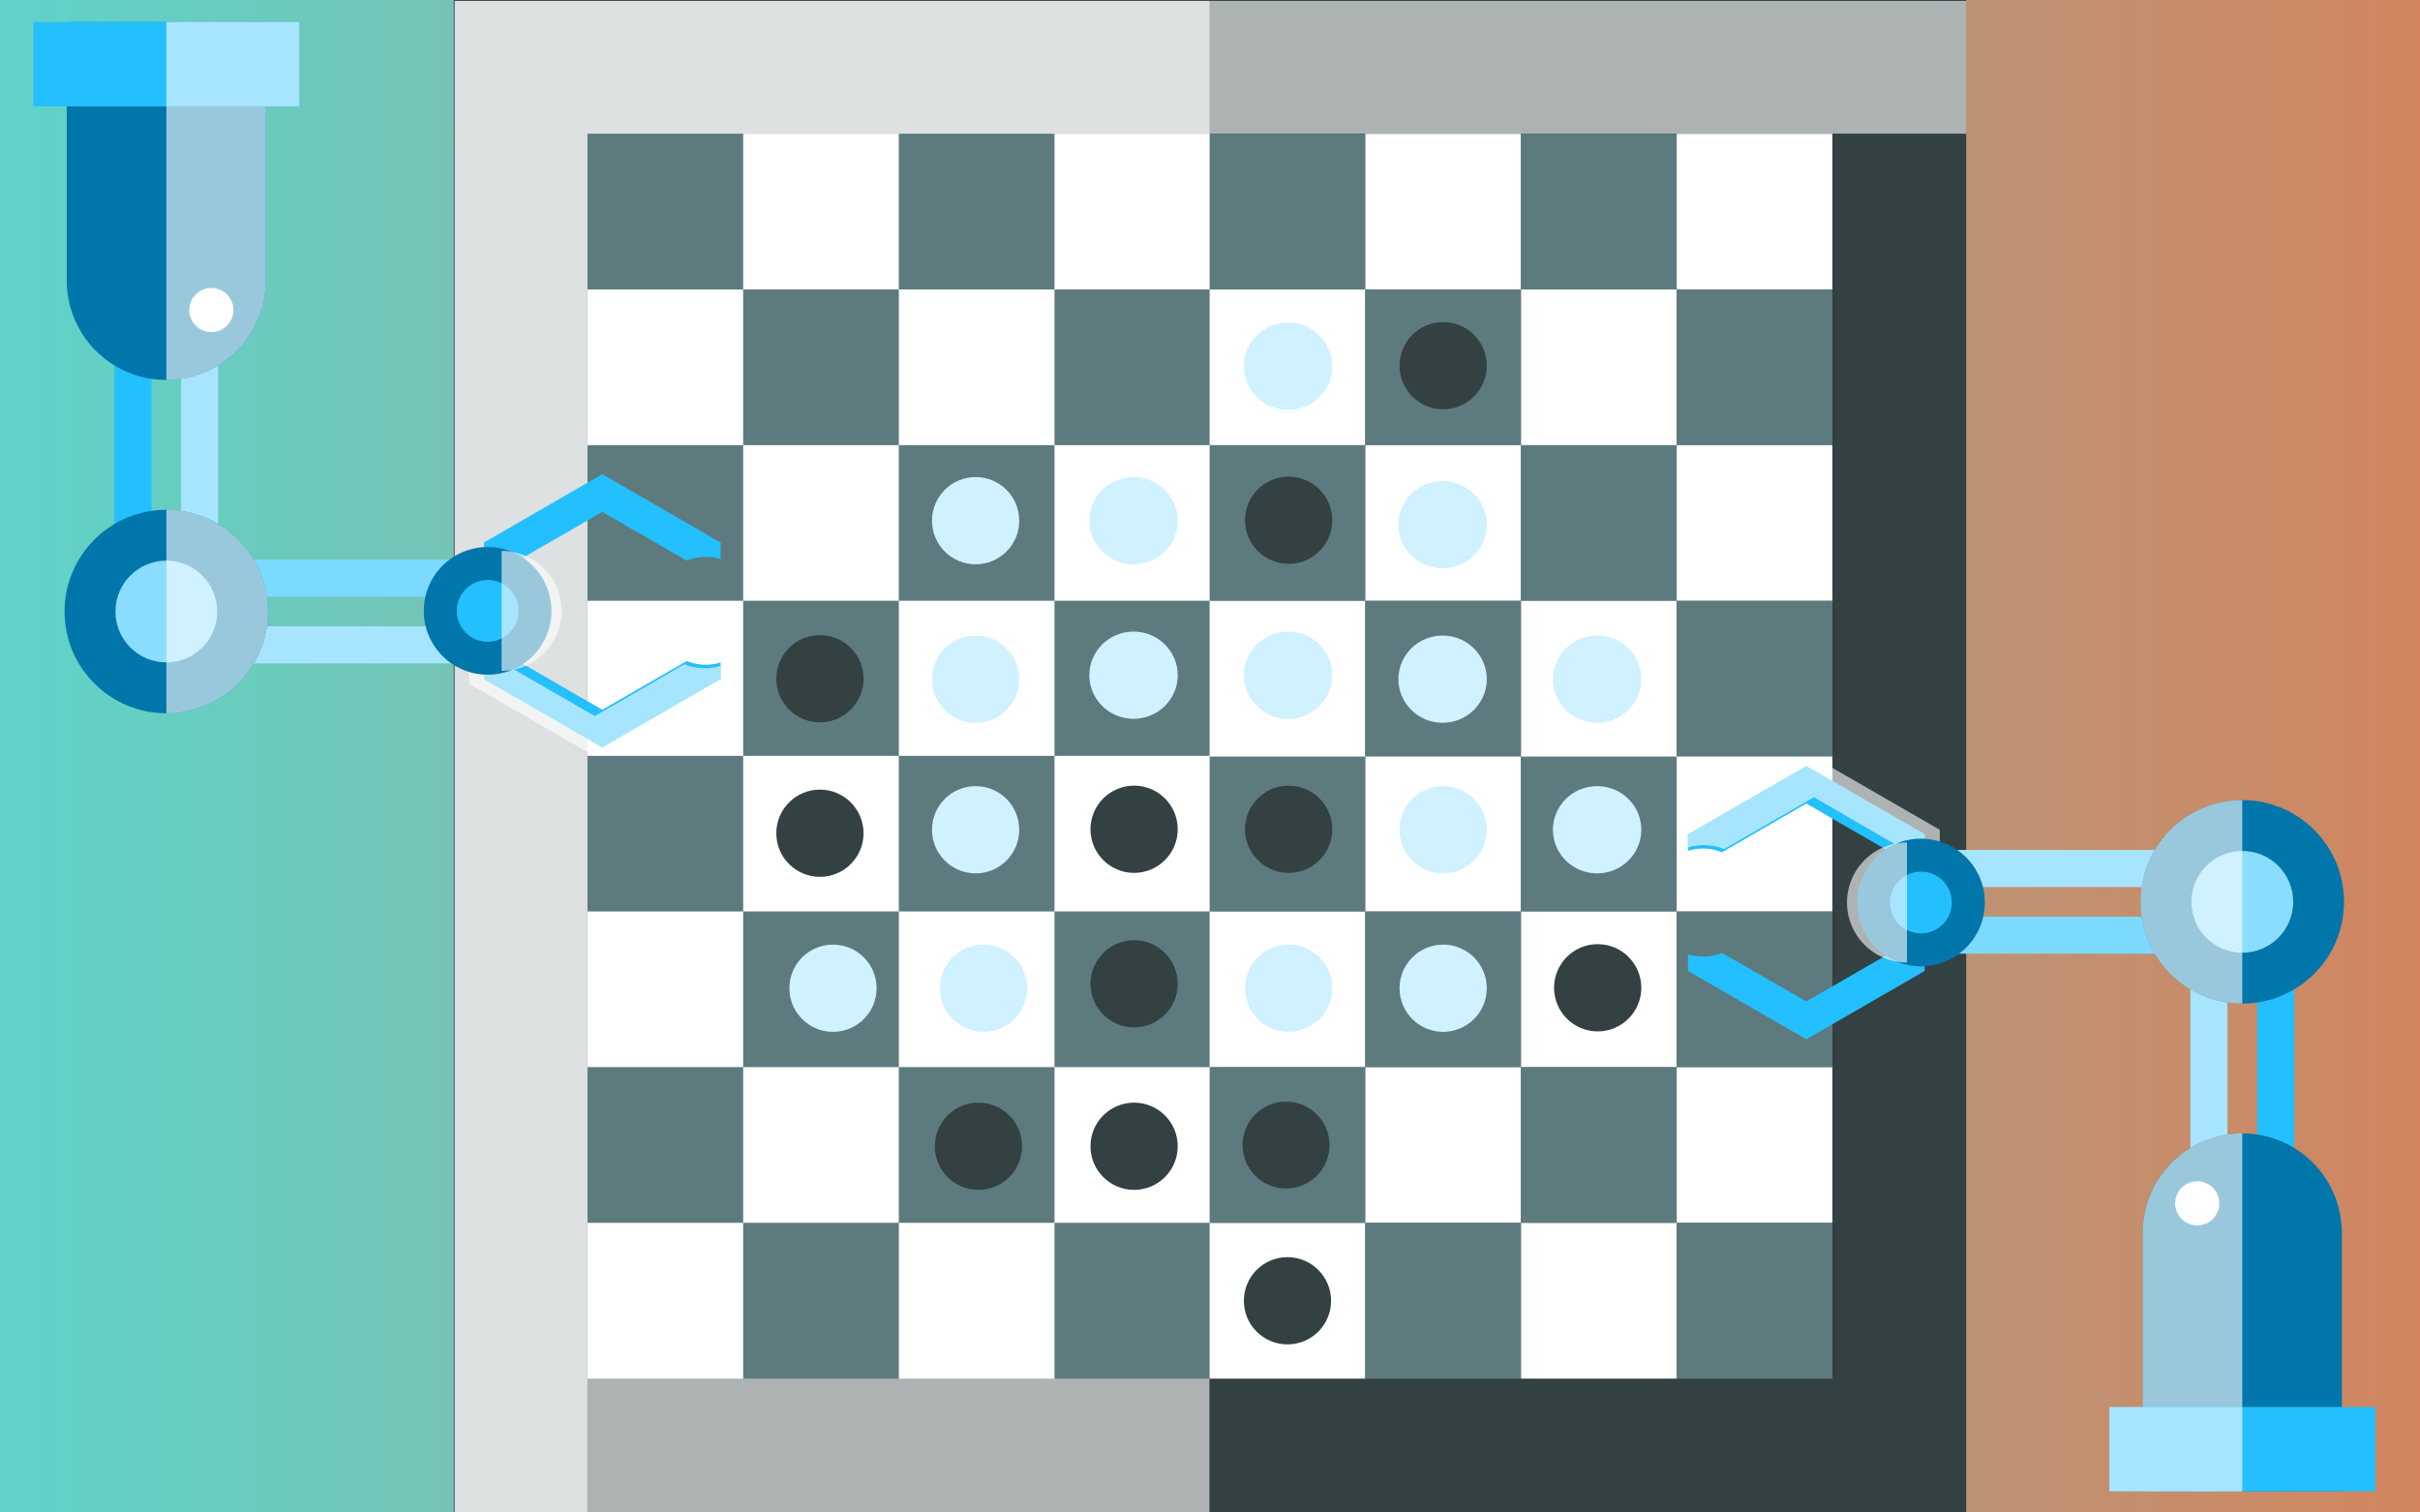 <svg xmlns="http://www.w3.org/2000/svg" xmlns:xlink="http://www.w3.org/1999/xlink" viewBox="0 0 800 500"><rect x="0" y="0" width="800" height="500" fill="#333333" stroke="none"/><defs><style>.cls-1{isolation:isolate;}.cls-2{fill:url(#名称未設定グラデーション_184);}.cls-3{fill:#334142;}.cls-4,.cls-6{fill:#fff;}.cls-4{opacity:0.6;mix-blend-mode:overlay;}.cls-5{fill:#5d7a7f;}.cls-7{fill:#d0f1ff;}.cls-8{fill:#24bfff;}.cls-9{fill:#7cd9ff;}.cls-10{fill:#a7e5ff;}.cls-11{fill:#0076aa;}.cls-12{fill:#8addff;}</style><linearGradient id="名称未設定グラデーション_184" y1="250" x2="800" y2="250" gradientUnits="userSpaceOnUse"><stop offset="0.01" stop-color="#60d2c8"/><stop offset="1" stop-color="#d28560"/></linearGradient></defs><title>reversi_cover</title><g class="cls-1"><g id="レイヤー_2" data-name="レイヤー 2"><g id="レイヤー_1-2" data-name="レイヤー 1"><rect class="cls-2" width="800" height="500"/><rect class="cls-3" x="150.01" width="499.97" height="499.98"/><rect class="cls-4" x="150.32" y="0.3" width="249.49" height="499.7"/><rect class="cls-4" x="150.32" y="0.3" width="499.67" height="43.88"/><rect class="cls-4" x="150.32" y="44.18" width="43.85" height="455.82"/><rect class="cls-5" x="194.24" y="44.23" width="51.47" height="51.47"/><rect class="cls-6" x="245.7" y="44.23" width="51.47" height="51.47"/><rect class="cls-5" x="297.17" y="44.23" width="51.47" height="51.47"/><rect class="cls-6" x="348.64" y="44.23" width="51.47" height="51.47"/><rect class="cls-6" x="194.24" y="95.7" width="51.47" height="51.47"/><rect class="cls-5" x="245.7" y="95.7" width="51.47" height="51.47"/><rect class="cls-6" x="297.17" y="95.7" width="51.47" height="51.47"/><rect class="cls-5" x="348.64" y="95.7" width="51.47" height="51.47"/><rect class="cls-5" x="194.24" y="147.17" width="51.47" height="51.47"/><rect class="cls-6" x="245.7" y="147.17" width="51.47" height="51.47"/><rect class="cls-5" x="297.17" y="147.17" width="51.47" height="51.47"/><rect class="cls-6" x="348.64" y="147.17" width="51.47" height="51.47"/><rect class="cls-6" x="194.24" y="198.63" width="51.47" height="51.47"/><rect class="cls-5" x="245.7" y="198.63" width="51.47" height="51.47"/><rect class="cls-6" x="297.17" y="198.63" width="51.47" height="51.47"/><rect class="cls-5" x="348.64" y="198.63" width="51.47" height="51.47"/><rect class="cls-5" x="194.24" y="249.87" width="51.47" height="51.47"/><rect class="cls-6" x="245.7" y="249.87" width="51.47" height="51.47"/><rect class="cls-5" x="297.17" y="249.87" width="51.47" height="51.47"/><rect class="cls-6" x="348.64" y="249.87" width="51.47" height="51.47"/><rect class="cls-6" x="194.24" y="301.34" width="51.47" height="51.47"/><rect class="cls-5" x="245.7" y="301.34" width="51.47" height="51.47"/><rect class="cls-6" x="297.17" y="301.34" width="51.47" height="51.47"/><rect class="cls-5" x="348.64" y="301.34" width="51.47" height="51.47"/><rect class="cls-5" x="194.24" y="352.81" width="51.47" height="51.47"/><rect class="cls-6" x="245.7" y="352.81" width="51.47" height="51.47"/><rect class="cls-5" x="297.17" y="352.81" width="51.47" height="51.47"/><rect class="cls-6" x="348.64" y="352.81" width="51.47" height="51.47"/><rect class="cls-6" x="194.24" y="404.28" width="51.47" height="51.47"/><rect class="cls-5" x="245.7" y="404.28" width="51.47" height="51.47"/><rect class="cls-6" x="297.17" y="404.28" width="51.47" height="51.47"/><rect class="cls-5" x="348.64" y="404.28" width="51.47" height="51.47"/><rect class="cls-5" x="399.88" y="249.87" width="51.47" height="51.47"/><rect class="cls-6" x="451.35" y="249.87" width="51.47" height="51.47"/><rect class="cls-5" x="502.82" y="249.87" width="51.47" height="51.47"/><rect class="cls-6" x="554.28" y="249.87" width="51.47" height="51.47"/><rect class="cls-6" x="399.88" y="301.34" width="51.47" height="51.47"/><rect class="cls-5" x="451.35" y="301.34" width="51.47" height="51.47"/><rect class="cls-6" x="502.82" y="301.34" width="51.47" height="51.47"/><rect class="cls-5" x="554.28" y="301.34" width="51.47" height="51.47"/><rect class="cls-5" x="399.88" y="352.81" width="51.47" height="51.47"/><rect class="cls-6" x="451.35" y="352.81" width="51.47" height="51.47"/><rect class="cls-5" x="502.82" y="352.81" width="51.47" height="51.47"/><rect class="cls-6" x="554.28" y="352.81" width="51.47" height="51.47"/><rect class="cls-6" x="399.88" y="404.28" width="51.47" height="51.47"/><rect class="cls-5" x="451.35" y="404.28" width="51.47" height="51.47"/><rect class="cls-6" x="502.82" y="404.28" width="51.47" height="51.47"/><rect class="cls-5" x="554.28" y="404.28" width="51.47" height="51.47"/><circle class="cls-3" cx="374.91" cy="378.93" r="14.42"/><circle class="cls-3" cx="374.91" cy="325.23" r="14.42"/><circle class="cls-3" cx="374.91" cy="274.14" r="14.42"/><circle class="cls-3" cx="426" cy="274.14" r="14.42"/><circle class="cls-3" cx="528.16" cy="326.54" r="14.42"/><rect class="cls-5" x="399.88" y="44.23" width="51.47" height="51.47"/><rect class="cls-6" x="451.35" y="44.23" width="51.47" height="51.47"/><rect class="cls-5" x="502.82" y="44.23" width="51.47" height="51.47"/><rect class="cls-6" x="554.28" y="44.23" width="51.47" height="51.47"/><rect class="cls-6" x="399.88" y="95.7" width="51.47" height="51.47"/><rect class="cls-5" x="451.35" y="95.7" width="51.47" height="51.47"/><rect class="cls-6" x="502.82" y="95.7" width="51.47" height="51.47"/><rect class="cls-5" x="554.28" y="95.7" width="51.47" height="51.47"/><rect class="cls-5" x="399.88" y="147.17" width="51.47" height="51.47"/><rect class="cls-6" x="451.35" y="147.17" width="51.47" height="51.47"/><rect class="cls-5" x="502.82" y="147.17" width="51.47" height="51.47"/><rect class="cls-6" x="554.28" y="147.17" width="51.47" height="51.47"/><rect class="cls-6" x="399.88" y="198.63" width="51.47" height="51.47"/><rect class="cls-5" x="451.35" y="198.63" width="51.47" height="51.47"/><rect class="cls-6" x="502.82" y="198.63" width="51.47" height="51.47"/><rect class="cls-5" x="554.28" y="198.63" width="51.47" height="51.47"/><circle class="cls-3" cx="426" cy="171.98" r="14.42"/><circle class="cls-3" cx="477.08" cy="120.89" r="14.42"/><circle class="cls-3" cx="323.45" cy="378.93" r="14.42"/><circle class="cls-3" cx="271.05" cy="275.45" r="14.42"/><circle class="cls-3" cx="271.05" cy="224.37" r="14.42"/><ellipse class="cls-7" cx="476.89" cy="224.52" rx="14.61" ry="14.42"/><ellipse class="cls-7" cx="527.97" cy="224.52" rx="14.61" ry="14.42"/><ellipse class="cls-7" cx="527.97" cy="274.3" rx="14.61" ry="14.42"/><ellipse class="cls-7" cx="425.81" cy="223.21" rx="14.61" ry="14.42"/><ellipse class="cls-7" cx="374.72" cy="223.21" rx="14.61" ry="14.42"/><ellipse class="cls-7" cx="374.72" cy="172.13" rx="14.61" ry="14.42"/><ellipse class="cls-7" cx="476.89" cy="173.44" rx="14.61" ry="14.42"/><ellipse class="cls-7" cx="425.81" cy="121.05" rx="14.61" ry="14.42"/><circle class="cls-7" cx="477.08" cy="274.3" r="14.42"/><circle class="cls-7" cx="477.08" cy="326.69" r="14.42"/><circle class="cls-7" cx="325.14" cy="326.69" r="14.42"/><circle class="cls-7" cx="426" cy="326.69" r="14.42"/><circle class="cls-7" cx="322.52" cy="274.3" r="14.42"/><circle class="cls-7" cx="322.52" cy="224.52" r="14.42"/><circle class="cls-7" cx="322.52" cy="172.13" r="14.42"/><circle class="cls-7" cx="275.37" cy="326.69" r="14.42"/><path class="cls-3" d="M430.24,365.12a14.36,14.36,0,1,0,9.26,13.42A14.31,14.31,0,0,0,430.24,365.12Z"/><circle class="cls-3" cx="425.61" cy="430.01" r="14.42"/><path class="cls-8" d="M597.13,253.17,558,275.76v5.51a16.68,16.68,0,0,1,11.23.48l27.9-16.11L625.46,282v32.71l-28.33,16.35L569.22,315a16.64,16.64,0,0,1-11.22.47v5.51l39.13,22.59,39.13-22.59V275.76Z"/><rect class="cls-9" x="636.1" y="303.03" width="124.62" height="12.25"/><rect class="cls-10" x="636.1" y="280.98" width="124.62" height="12.25"/><rect class="cls-8" x="649.61" y="384.21" width="205.33" height="12.25" transform="translate(361.94 1142.61) rotate(-90)"/><rect class="cls-10" x="627.57" y="384.21" width="205.33" height="12.25" transform="translate(339.9 1120.57) rotate(-90)"/><circle class="cls-11" cx="741.26" cy="298.13" r="33.63"/><circle class="cls-12" cx="741.26" cy="298.13" r="16.82"/><path class="cls-11" d="M741.26,374.69h0a32.91,32.91,0,0,0-32.91,32.91V493h65.83V407.6A32.91,32.91,0,0,0,741.26,374.69Z"/><path class="cls-4" d="M707.62,298.13a33.63,33.63,0,0,0,33.63,33.63V264.5A33.63,33.63,0,0,0,707.62,298.13Z"/><path class="cls-4" d="M708.34,407.6V493h32.91V374.69A32.91,32.91,0,0,0,708.34,407.6Z"/><circle class="cls-6" cx="726.36" cy="397.8" r="7.3"/><rect class="cls-8" x="697.28" y="465.13" width="87.95" height="27.87"/><rect class="cls-4" x="697.28" y="465.13" width="43.98" height="27.87"/><path class="cls-4" d="M641.25,274.32l-41.62-24-41.62,24v5.86a17.74,17.74,0,0,1,11.95.51l29.68-17.14L629.76,281v17.62h11.49Z"/><circle class="cls-11" cx="635.04" cy="298.35" r="21.1"/><circle class="cls-8" cx="635.03" cy="298.35" r="10.21"/><path class="cls-4" d="M610.58,298.35a19.83,19.83,0,0,0,19.83,19.83V278.52A19.83,19.83,0,0,0,610.58,298.35Z"/><path class="cls-8" d="M199.1,247.12l39.13-22.59V219a16.68,16.68,0,0,1-11.23-.48l-27.9,16.11-28.33-16.36V185.58l28.33-16.35L227,185.33a16.64,16.64,0,0,1,11.22-.47v-5.51L199.1,156.75,160,179.34v45.18Z"/><rect class="cls-9" x="35.5" y="185.01" width="124.62" height="12.25" transform="translate(195.63 382.27) rotate(180)"/><rect class="cls-10" x="35.5" y="207.06" width="124.62" height="12.25" transform="translate(195.63 426.36) rotate(180)"/><rect class="cls-8" x="-58.71" y="103.83" width="205.33" height="12.25" transform="translate(153.91 66) rotate(90)"/><rect class="cls-10" x="-36.67" y="103.83" width="205.33" height="12.25" transform="translate(175.95 43.96) rotate(90)"/><circle class="cls-11" cx="54.98" cy="202.16" r="33.63"/><circle class="cls-12" cx="54.98" cy="202.16" r="16.82"/><path class="cls-11" d="M55,125.6h0A32.91,32.91,0,0,0,87.89,92.69V7.29H22.06v85.4A32.91,32.91,0,0,0,55,125.6Z"/><path class="cls-4" d="M88.61,202.16A33.63,33.63,0,0,0,55,168.53v67.26A33.63,33.63,0,0,0,88.61,202.16Z"/><path class="cls-4" d="M87.89,92.69V7.29H55V125.6A32.91,32.91,0,0,0,87.89,92.69Z"/><circle class="cls-6" cx="69.87" cy="102.49" r="7.3"/><rect class="cls-8" x="11" y="7.29" width="87.95" height="27.87" transform="translate(109.95 42.45) rotate(180)"/><rect class="cls-4" x="54.97" y="7.29" width="43.98" height="27.87" transform="translate(153.92 42.45) rotate(180)"/><path class="cls-4" d="M155,226l41.62,24,41.62-24V220.1a17.74,17.74,0,0,1-11.95-.51l-29.68,17.14-30.13-17.4V201.72H155Z"/><circle class="cls-11" cx="161.2" cy="201.94" r="21.1"/><circle class="cls-8" cx="161.2" cy="201.94" r="10.21"/><path class="cls-4" d="M185.65,201.94a19.83,19.83,0,0,0-19.83-19.83v39.67A19.83,19.83,0,0,0,185.65,201.94Z"/></g></g></g></svg>